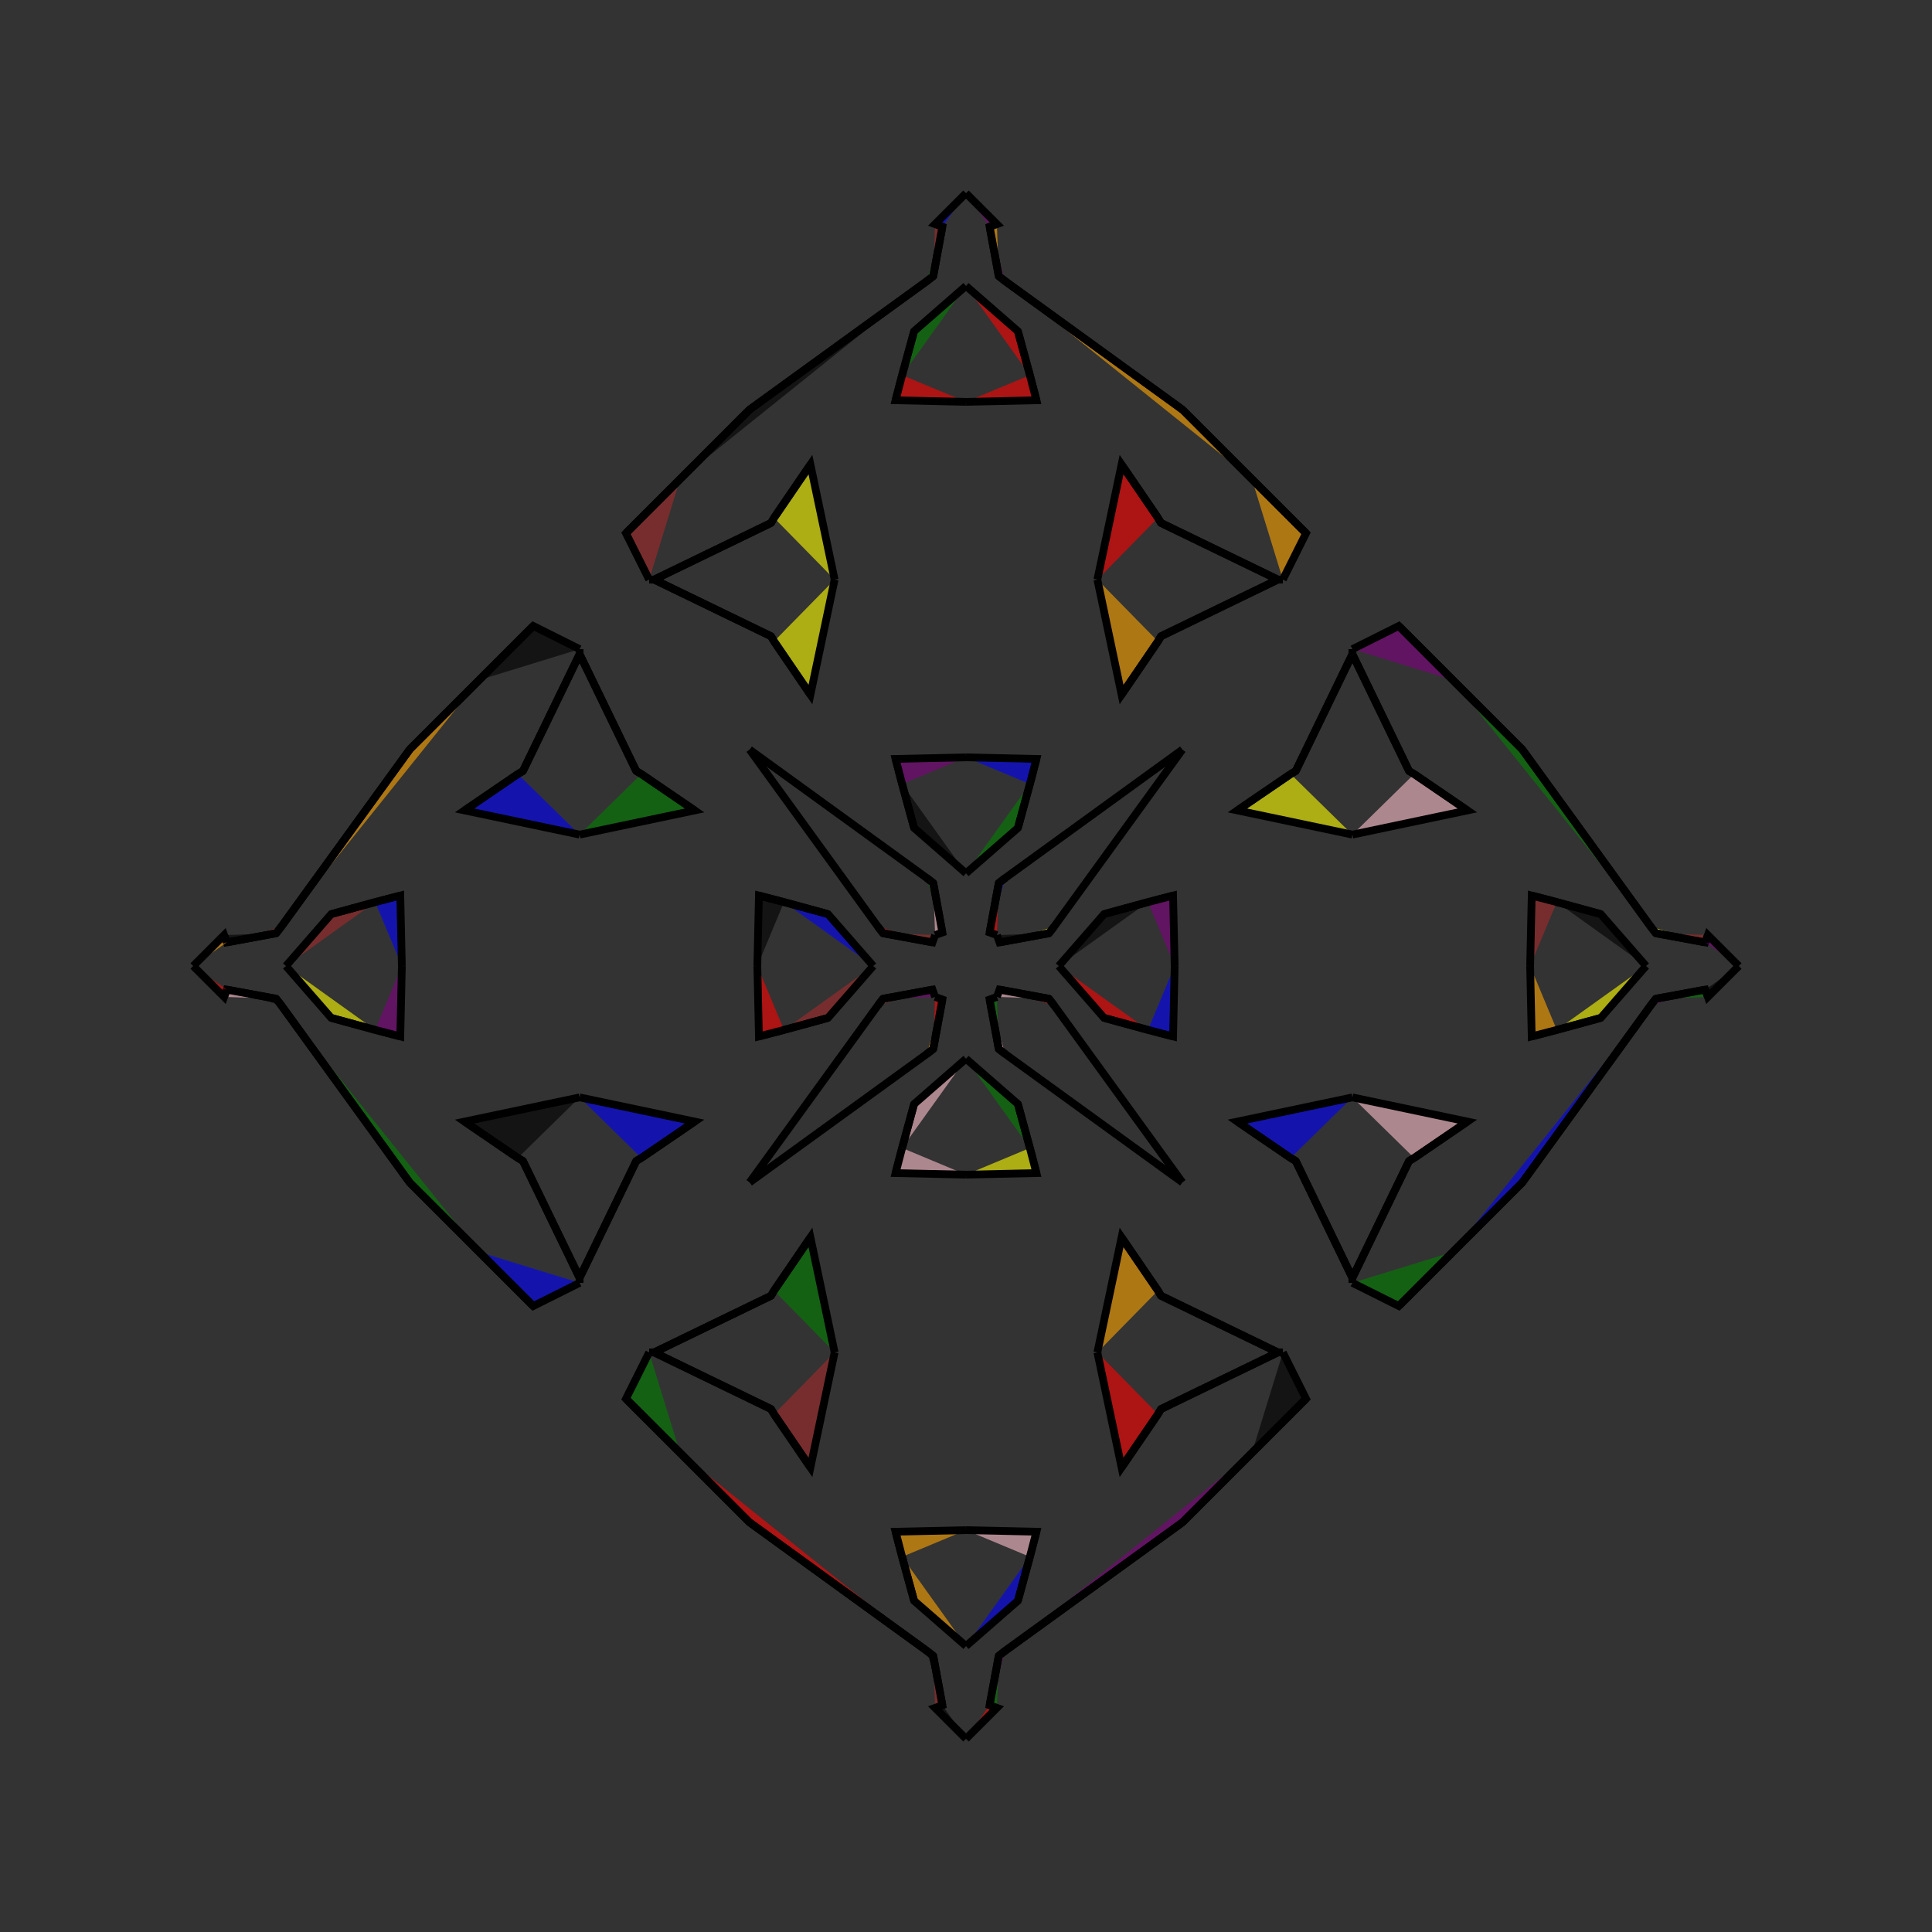 <?xml version="1.0" encoding="UTF-8"?>
<svg xmlns="http://www.w3.org/2000/svg" xmlns:xlink="http://www.w3.org/1999/xlink"
     width="250" height="250" viewBox="-125.0 -125.0 250 250">
<rect x="-125.0" y="-125.0" width="250" height="250" fill="#333333" stroke="none"/>
<defs>
</defs>
<path d="M12.0,-0.0 L17.861,-6.715 L23.549,-8.269" fill="black" fill-opacity="0.6" stroke="black" stroke-width="1" />
<path d="M12.0,-0.0 L17.861,6.715 L23.549,8.269" fill="red" fill-opacity="0.6" stroke="black" stroke-width="1" />
<path d="M17.861,-6.715 L23.549,-8.269 L26.796,-9.115" fill="black" fill-opacity="0.6" stroke="black" stroke-width="1" />
<path d="M17.861,6.715 L23.549,8.269 L26.796,9.115" fill="purple" fill-opacity="0.6" stroke="black" stroke-width="1" />
<path d="M23.549,-8.269 L26.796,-9.115 L27.0,-0.0" fill="purple" fill-opacity="0.6" stroke="black" stroke-width="1" />
<path d="M23.549,8.269 L26.796,9.115 L27.0,-0.0" fill="blue" fill-opacity="0.6" stroke="black" stroke-width="1" />
<path d="M50.0,-17.0 L35.113,-20.132 L42.008,-24.838" fill="yellow" fill-opacity="0.6" stroke="black" stroke-width="1" />
<path d="M50.0,17.0 L35.113,20.132 L42.008,24.838" fill="blue" fill-opacity="0.6" stroke="black" stroke-width="1" />
<path d="M35.113,-20.132 L42.008,-24.838 L42.669,-25.228" fill="green" fill-opacity="0.6" stroke="black" stroke-width="1" />
<path d="M35.113,20.132 L42.008,24.838 L42.669,25.228" fill="blue" fill-opacity="0.6" stroke="black" stroke-width="1" />
<path d="M42.008,-24.838 L42.669,-25.228 L49.993,-40.342" fill="purple" fill-opacity="0.6" stroke="black" stroke-width="1" />
<path d="M42.008,24.838 L42.669,25.228 L49.993,40.342" fill="brown" fill-opacity="0.6" stroke="black" stroke-width="1" />
<path d="M42.669,-25.228 L49.993,-40.342 L50.0,-41.0" fill="pink" fill-opacity="0.6" stroke="black" stroke-width="1" />
<path d="M42.669,25.228 L49.993,40.342 L50.0,41.0" fill="yellow" fill-opacity="0.6" stroke="black" stroke-width="1" />
<path d="M41.0,50.0 L44.0,56.0 L37.0,63.0" fill="black" fill-opacity="0.6" stroke="black" stroke-width="1" />
<path d="M41.0,-50.0 L44.0,-56.0 L37.0,-63.0" fill="orange" fill-opacity="0.6" stroke="black" stroke-width="1" />
<path d="M44.0,56.0 L37.0,63.0 L28.0,72.0" fill="yellow" fill-opacity="0.6" stroke="black" stroke-width="1" />
<path d="M44.0,-56.0 L37.0,-63.0 L28.0,-72.0" fill="yellow" fill-opacity="0.6" stroke="black" stroke-width="1" />
<path d="M37.0,63.0 L28.0,72.0 L5.069,88.617" fill="purple" fill-opacity="0.6" stroke="black" stroke-width="1" />
<path d="M37.0,-63.0 L28.0,-72.0 L5.069,-88.617" fill="orange" fill-opacity="0.6" stroke="black" stroke-width="1" />
<path d="M28.0,-28.0 L11.383,-5.069 L10.734,-4.237" fill="yellow" fill-opacity="0.6" stroke="black" stroke-width="1" />
<path d="M28.0,28.0 L11.383,5.069 L10.734,4.237" fill="blue" fill-opacity="0.6" stroke="black" stroke-width="1" />
<path d="M11.383,-5.069 L10.734,-4.237 L4.335,-3.057" fill="yellow" fill-opacity="0.6" stroke="black" stroke-width="1" />
<path d="M11.383,5.069 L10.734,4.237 L4.335,3.057" fill="red" fill-opacity="0.6" stroke="black" stroke-width="1" />
<path d="M10.734,-4.237 L4.335,-3.057 L4.0,-4.0" fill="black" fill-opacity="0.6" stroke="black" stroke-width="1" />
<path d="M10.734,4.237 L4.335,3.057 L4.0,4.0" fill="pink" fill-opacity="0.6" stroke="black" stroke-width="1" />
<path d="M3.057,95.665 L4.0,96.0 L0.0,100.0" fill="red" fill-opacity="0.6" stroke="black" stroke-width="1" />
<path d="M3.057,-95.665 L4.0,-96.0 L0.0,-100.0" fill="purple" fill-opacity="0.6" stroke="black" stroke-width="1" />
<path d="M-12.0,-0.0 L-17.861,-6.715 L-23.549,-8.269" fill="blue" fill-opacity="0.6" stroke="black" stroke-width="1" />
<path d="M-12.0,-0.0 L-17.861,6.715 L-23.549,8.269" fill="brown" fill-opacity="0.6" stroke="black" stroke-width="1" />
<path d="M-17.861,-6.715 L-23.549,-8.269 L-26.796,-9.115" fill="brown" fill-opacity="0.6" stroke="black" stroke-width="1" />
<path d="M-17.861,6.715 L-23.549,8.269 L-26.796,9.115" fill="pink" fill-opacity="0.6" stroke="black" stroke-width="1" />
<path d="M-23.549,-8.269 L-26.796,-9.115 L-27.0,-0.0" fill="black" fill-opacity="0.6" stroke="black" stroke-width="1" />
<path d="M-23.549,8.269 L-26.796,9.115 L-27.0,-0.0" fill="red" fill-opacity="0.6" stroke="black" stroke-width="1" />
<path d="M-50.0,-17.0 L-35.113,-20.132 L-42.008,-24.838" fill="green" fill-opacity="0.6" stroke="black" stroke-width="1" />
<path d="M-50.0,17.0 L-35.113,20.132 L-42.008,24.838" fill="blue" fill-opacity="0.6" stroke="black" stroke-width="1" />
<path d="M-35.113,-20.132 L-42.008,-24.838 L-42.669,-25.228" fill="brown" fill-opacity="0.6" stroke="black" stroke-width="1" />
<path d="M-35.113,20.132 L-42.008,24.838 L-42.669,25.228" fill="red" fill-opacity="0.6" stroke="black" stroke-width="1" />
<path d="M-42.008,-24.838 L-42.669,-25.228 L-49.993,-40.342" fill="green" fill-opacity="0.6" stroke="black" stroke-width="1" />
<path d="M-42.008,24.838 L-42.669,25.228 L-49.993,40.342" fill="green" fill-opacity="0.6" stroke="black" stroke-width="1" />
<path d="M-42.669,-25.228 L-49.993,-40.342 L-50.0,-41.0" fill="purple" fill-opacity="0.6" stroke="black" stroke-width="1" />
<path d="M-42.669,25.228 L-49.993,40.342 L-50.0,41.0" fill="green" fill-opacity="0.6" stroke="black" stroke-width="1" />
<path d="M-41.0,50.0 L-44.0,56.0 L-37.0,63.0" fill="green" fill-opacity="0.6" stroke="black" stroke-width="1" />
<path d="M-41.0,-50.0 L-44.0,-56.0 L-37.0,-63.0" fill="brown" fill-opacity="0.6" stroke="black" stroke-width="1" />
<path d="M-44.0,56.0 L-37.0,63.0 L-28.0,72.0" fill="orange" fill-opacity="0.6" stroke="black" stroke-width="1" />
<path d="M-44.0,-56.0 L-37.0,-63.0 L-28.0,-72.0" fill="blue" fill-opacity="0.6" stroke="black" stroke-width="1" />
<path d="M-37.0,63.0 L-28.0,72.0 L-5.069,88.617" fill="red" fill-opacity="0.6" stroke="black" stroke-width="1" />
<path d="M-37.0,-63.0 L-28.0,-72.0 L-5.069,-88.617" fill="black" fill-opacity="0.6" stroke="black" stroke-width="1" />
<path d="M-28.0,-28.0 L-11.383,-5.069 L-10.734,-4.237" fill="purple" fill-opacity="0.6" stroke="black" stroke-width="1" />
<path d="M-28.0,28.0 L-11.383,5.069 L-10.734,4.237" fill="red" fill-opacity="0.6" stroke="black" stroke-width="1" />
<path d="M-11.383,-5.069 L-10.734,-4.237 L-4.335,-3.057" fill="red" fill-opacity="0.6" stroke="black" stroke-width="1" />
<path d="M-11.383,5.069 L-10.734,4.237 L-4.335,3.057" fill="brown" fill-opacity="0.6" stroke="black" stroke-width="1" />
<path d="M-10.734,-4.237 L-4.335,-3.057 L-4.0,-4.0" fill="brown" fill-opacity="0.6" stroke="black" stroke-width="1" />
<path d="M-10.734,4.237 L-4.335,3.057 L-4.0,4.0" fill="purple" fill-opacity="0.6" stroke="black" stroke-width="1" />
<path d="M-3.057,95.665 L-4.0,96.0 L0.0,100.0" fill="black" fill-opacity="0.6" stroke="black" stroke-width="1" />
<path d="M-3.057,-95.665 L-4.0,-96.0 L0.0,-100.0" fill="blue" fill-opacity="0.6" stroke="black" stroke-width="1" />
<path d="M88.0,-0.0 L82.139,6.715 L76.451,8.269" fill="yellow" fill-opacity="0.6" stroke="black" stroke-width="1" />
<path d="M88.0,-0.0 L82.139,-6.715 L76.451,-8.269" fill="black" fill-opacity="0.6" stroke="black" stroke-width="1" />
<path d="M82.139,6.715 L76.451,8.269 L73.204,9.115" fill="purple" fill-opacity="0.6" stroke="black" stroke-width="1" />
<path d="M82.139,-6.715 L76.451,-8.269 L73.204,-9.115" fill="red" fill-opacity="0.6" stroke="black" stroke-width="1" />
<path d="M76.451,8.269 L73.204,9.115 L73.0,-0.0" fill="orange" fill-opacity="0.6" stroke="black" stroke-width="1" />
<path d="M76.451,-8.269 L73.204,-9.115 L73.0,-0.0" fill="brown" fill-opacity="0.6" stroke="black" stroke-width="1" />
<path d="M50.0,17.0 L64.887,20.132 L57.992,24.838" fill="pink" fill-opacity="0.6" stroke="black" stroke-width="1" />
<path d="M50.0,-17.0 L64.887,-20.132 L57.992,-24.838" fill="pink" fill-opacity="0.6" stroke="black" stroke-width="1" />
<path d="M64.887,20.132 L57.992,24.838 L57.331,25.228" fill="brown" fill-opacity="0.6" stroke="black" stroke-width="1" />
<path d="M64.887,-20.132 L57.992,-24.838 L57.331,-25.228" fill="green" fill-opacity="0.6" stroke="black" stroke-width="1" />
<path d="M57.992,24.838 L57.331,25.228 L50.007,40.342" fill="yellow" fill-opacity="0.6" stroke="black" stroke-width="1" />
<path d="M57.992,-24.838 L57.331,-25.228 L50.007,-40.342" fill="green" fill-opacity="0.6" stroke="black" stroke-width="1" />
<path d="M57.331,25.228 L50.007,40.342 L50.0,41.0" fill="purple" fill-opacity="0.6" stroke="black" stroke-width="1" />
<path d="M57.331,-25.228 L50.007,-40.342 L50.0,-41.0" fill="orange" fill-opacity="0.6" stroke="black" stroke-width="1" />
<path d="M50.0,41.0 L56.0,44.0 L63.0,37.0" fill="green" fill-opacity="0.6" stroke="black" stroke-width="1" />
<path d="M50.0,-41.0 L56.0,-44.0 L63.0,-37.0" fill="purple" fill-opacity="0.6" stroke="black" stroke-width="1" />
<path d="M56.0,44.0 L63.0,37.0 L72.0,28.0" fill="blue" fill-opacity="0.6" stroke="black" stroke-width="1" />
<path d="M56.0,-44.0 L63.0,-37.0 L72.0,-28.0" fill="blue" fill-opacity="0.6" stroke="black" stroke-width="1" />
<path d="M63.0,37.0 L72.0,28.0 L88.617,5.069" fill="blue" fill-opacity="0.6" stroke="black" stroke-width="1" />
<path d="M63.0,-37.0 L72.0,-28.0 L88.617,-5.069" fill="green" fill-opacity="0.6" stroke="black" stroke-width="1" />
<path d="M72.0,28.0 L88.617,5.069 L89.266,4.237" fill="brown" fill-opacity="0.6" stroke="black" stroke-width="1" />
<path d="M72.0,-28.0 L88.617,-5.069 L89.266,-4.237" fill="pink" fill-opacity="0.6" stroke="black" stroke-width="1" />
<path d="M88.617,5.069 L89.266,4.237 L95.665,3.057" fill="purple" fill-opacity="0.6" stroke="black" stroke-width="1" />
<path d="M88.617,-5.069 L89.266,-4.237 L95.665,-3.057" fill="yellow" fill-opacity="0.6" stroke="black" stroke-width="1" />
<path d="M89.266,4.237 L95.665,3.057 L96.0,4.0" fill="green" fill-opacity="0.6" stroke="black" stroke-width="1" />
<path d="M89.266,-4.237 L95.665,-3.057 L96.0,-4.0" fill="brown" fill-opacity="0.6" stroke="black" stroke-width="1" />
<path d="M95.665,3.057 L96.0,4.0 L100.0,-0.0" fill="black" fill-opacity="0.6" stroke="black" stroke-width="1" />
<path d="M95.665,-3.057 L96.0,-4.0 L100.0,-0.0" fill="purple" fill-opacity="0.6" stroke="black" stroke-width="1" />
<path d="M0.0,-12.0 L6.715,-17.861 L8.269,-23.549" fill="green" fill-opacity="0.6" stroke="black" stroke-width="1" />
<path d="M0.0,12.0 L6.715,17.861 L8.269,23.549" fill="green" fill-opacity="0.6" stroke="black" stroke-width="1" />
<path d="M0.0,88.0 L6.715,82.139 L8.269,76.451" fill="blue" fill-opacity="0.6" stroke="black" stroke-width="1" />
<path d="M0.0,-88.0 L6.715,-82.139 L8.269,-76.451" fill="red" fill-opacity="0.6" stroke="black" stroke-width="1" />
<path d="M6.715,-17.861 L8.269,-23.549 L9.115,-26.796" fill="purple" fill-opacity="0.6" stroke="black" stroke-width="1" />
<path d="M6.715,17.861 L8.269,23.549 L9.115,26.796" fill="yellow" fill-opacity="0.6" stroke="black" stroke-width="1" />
<path d="M6.715,82.139 L8.269,76.451 L9.115,73.204" fill="blue" fill-opacity="0.6" stroke="black" stroke-width="1" />
<path d="M6.715,-82.139 L8.269,-76.451 L9.115,-73.204" fill="yellow" fill-opacity="0.6" stroke="black" stroke-width="1" />
<path d="M8.269,-23.549 L9.115,-26.796 L0.0,-27.0" fill="blue" fill-opacity="0.6" stroke="black" stroke-width="1" />
<path d="M8.269,23.549 L9.115,26.796 L0.0,27.0" fill="yellow" fill-opacity="0.6" stroke="black" stroke-width="1" />
<path d="M8.269,76.451 L9.115,73.204 L0.0,73.0" fill="pink" fill-opacity="0.6" stroke="black" stroke-width="1" />
<path d="M8.269,-76.451 L9.115,-73.204 L0.0,-73.0" fill="red" fill-opacity="0.6" stroke="black" stroke-width="1" />
<path d="M17.0,-50.0 L20.132,-35.113 L24.838,-42.008" fill="orange" fill-opacity="0.6" stroke="black" stroke-width="1" />
<path d="M17.0,50.0 L20.132,35.113 L24.838,42.008" fill="orange" fill-opacity="0.6" stroke="black" stroke-width="1" />
<path d="M17.0,50.0 L20.132,64.887 L24.838,57.992" fill="red" fill-opacity="0.6" stroke="black" stroke-width="1" />
<path d="M17.0,-50.0 L20.132,-64.887 L24.838,-57.992" fill="red" fill-opacity="0.6" stroke="black" stroke-width="1" />
<path d="M20.132,-35.113 L24.838,-42.008 L25.228,-42.669" fill="pink" fill-opacity="0.6" stroke="black" stroke-width="1" />
<path d="M20.132,35.113 L24.838,42.008 L25.228,42.669" fill="orange" fill-opacity="0.6" stroke="black" stroke-width="1" />
<path d="M20.132,64.887 L24.838,57.992 L25.228,57.331" fill="yellow" fill-opacity="0.6" stroke="black" stroke-width="1" />
<path d="M20.132,-64.887 L24.838,-57.992 L25.228,-57.331" fill="blue" fill-opacity="0.6" stroke="black" stroke-width="1" />
<path d="M24.838,-42.008 L25.228,-42.669 L40.342,-49.993" fill="black" fill-opacity="0.6" stroke="black" stroke-width="1" />
<path d="M24.838,42.008 L25.228,42.669 L40.342,49.993" fill="yellow" fill-opacity="0.6" stroke="black" stroke-width="1" />
<path d="M24.838,57.992 L25.228,57.331 L40.342,50.007" fill="pink" fill-opacity="0.6" stroke="black" stroke-width="1" />
<path d="M24.838,-57.992 L25.228,-57.331 L40.342,-50.007" fill="purple" fill-opacity="0.6" stroke="black" stroke-width="1" />
<path d="M25.228,-42.669 L40.342,-49.993 L41.0,-50.0" fill="black" fill-opacity="0.6" stroke="black" stroke-width="1" />
<path d="M25.228,42.669 L40.342,49.993 L41.0,50.0" fill="orange" fill-opacity="0.6" stroke="black" stroke-width="1" />
<path d="M25.228,57.331 L40.342,50.007 L41.0,50.0" fill="pink" fill-opacity="0.6" stroke="black" stroke-width="1" />
<path d="M25.228,-57.331 L40.342,-50.007 L41.0,-50.0" fill="brown" fill-opacity="0.6" stroke="black" stroke-width="1" />
<path d="M28.0,-28.0 L5.069,-11.383 L4.237,-10.734" fill="brown" fill-opacity="0.6" stroke="black" stroke-width="1" />
<path d="M28.0,28.0 L5.069,11.383 L4.237,10.734" fill="yellow" fill-opacity="0.6" stroke="black" stroke-width="1" />
<path d="M28.0,72.0 L5.069,88.617 L4.237,89.266" fill="blue" fill-opacity="0.6" stroke="black" stroke-width="1" />
<path d="M28.0,-72.0 L5.069,-88.617 L4.237,-89.266" fill="pink" fill-opacity="0.6" stroke="black" stroke-width="1" />
<path d="M5.069,-11.383 L4.237,-10.734 L3.057,-4.335" fill="blue" fill-opacity="0.6" stroke="black" stroke-width="1" />
<path d="M5.069,11.383 L4.237,10.734 L3.057,4.335" fill="pink" fill-opacity="0.6" stroke="black" stroke-width="1" />
<path d="M5.069,88.617 L4.237,89.266 L3.057,95.665" fill="purple" fill-opacity="0.6" stroke="black" stroke-width="1" />
<path d="M5.069,-88.617 L4.237,-89.266 L3.057,-95.665" fill="purple" fill-opacity="0.6" stroke="black" stroke-width="1" />
<path d="M4.237,-10.734 L3.057,-4.335 L4.0,-4.0" fill="red" fill-opacity="0.6" stroke="black" stroke-width="1" />
<path d="M4.237,10.734 L3.057,4.335 L4.0,4.0" fill="green" fill-opacity="0.6" stroke="black" stroke-width="1" />
<path d="M4.237,89.266 L3.057,95.665 L4.0,96.0" fill="green" fill-opacity="0.6" stroke="black" stroke-width="1" />
<path d="M4.237,-89.266 L3.057,-95.665 L4.0,-96.0" fill="orange" fill-opacity="0.6" stroke="black" stroke-width="1" />
<path d="M0.0,88.0 L-6.715,82.139 L-8.269,76.451" fill="orange" fill-opacity="0.6" stroke="black" stroke-width="1" />
<path d="M0.0,-12.0 L-6.715,-17.861 L-8.269,-23.549" fill="black" fill-opacity="0.6" stroke="black" stroke-width="1" />
<path d="M0.0,12.0 L-6.715,17.861 L-8.269,23.549" fill="pink" fill-opacity="0.6" stroke="black" stroke-width="1" />
<path d="M0.0,-88.0 L-6.715,-82.139 L-8.269,-76.451" fill="green" fill-opacity="0.6" stroke="black" stroke-width="1" />
<path d="M-6.715,82.139 L-8.269,76.451 L-9.115,73.204" fill="pink" fill-opacity="0.6" stroke="black" stroke-width="1" />
<path d="M-6.715,-17.861 L-8.269,-23.549 L-9.115,-26.796" fill="green" fill-opacity="0.6" stroke="black" stroke-width="1" />
<path d="M-6.715,17.861 L-8.269,23.549 L-9.115,26.796" fill="orange" fill-opacity="0.6" stroke="black" stroke-width="1" />
<path d="M-6.715,-82.139 L-8.269,-76.451 L-9.115,-73.204" fill="green" fill-opacity="0.6" stroke="black" stroke-width="1" />
<path d="M-8.269,76.451 L-9.115,73.204 L0.0,73.0" fill="orange" fill-opacity="0.6" stroke="black" stroke-width="1" />
<path d="M-8.269,-23.549 L-9.115,-26.796 L0.0,-27.0" fill="purple" fill-opacity="0.6" stroke="black" stroke-width="1" />
<path d="M-8.269,23.549 L-9.115,26.796 L0.0,27.0" fill="pink" fill-opacity="0.6" stroke="black" stroke-width="1" />
<path d="M-8.269,-76.451 L-9.115,-73.204 L0.0,-73.0" fill="red" fill-opacity="0.6" stroke="black" stroke-width="1" />
<path d="M-17.0,50.0 L-20.132,64.887 L-24.838,57.992" fill="brown" fill-opacity="0.6" stroke="black" stroke-width="1" />
<path d="M-17.0,-50.0 L-20.132,-35.113 L-24.838,-42.008" fill="yellow" fill-opacity="0.6" stroke="black" stroke-width="1" />
<path d="M-17.0,50.0 L-20.132,35.113 L-24.838,42.008" fill="green" fill-opacity="0.6" stroke="black" stroke-width="1" />
<path d="M-17.0,-50.0 L-20.132,-64.887 L-24.838,-57.992" fill="yellow" fill-opacity="0.6" stroke="black" stroke-width="1" />
<path d="M-20.132,64.887 L-24.838,57.992 L-25.228,57.331" fill="red" fill-opacity="0.6" stroke="black" stroke-width="1" />
<path d="M-20.132,-35.113 L-24.838,-42.008 L-25.228,-42.669" fill="black" fill-opacity="0.6" stroke="black" stroke-width="1" />
<path d="M-20.132,35.113 L-24.838,42.008 L-25.228,42.669" fill="pink" fill-opacity="0.6" stroke="black" stroke-width="1" />
<path d="M-20.132,-64.887 L-24.838,-57.992 L-25.228,-57.331" fill="brown" fill-opacity="0.6" stroke="black" stroke-width="1" />
<path d="M-24.838,57.992 L-25.228,57.331 L-40.342,50.007" fill="pink" fill-opacity="0.6" stroke="black" stroke-width="1" />
<path d="M-24.838,-42.008 L-25.228,-42.669 L-40.342,-49.993" fill="pink" fill-opacity="0.6" stroke="black" stroke-width="1" />
<path d="M-24.838,42.008 L-25.228,42.669 L-40.342,49.993" fill="blue" fill-opacity="0.6" stroke="black" stroke-width="1" />
<path d="M-24.838,-57.992 L-25.228,-57.331 L-40.342,-50.007" fill="blue" fill-opacity="0.6" stroke="black" stroke-width="1" />
<path d="M-25.228,57.331 L-40.342,50.007 L-41.0,50.0" fill="blue" fill-opacity="0.6" stroke="black" stroke-width="1" />
<path d="M-25.228,-42.669 L-40.342,-49.993 L-41.0,-50.0" fill="green" fill-opacity="0.6" stroke="black" stroke-width="1" />
<path d="M-25.228,42.669 L-40.342,49.993 L-41.0,50.0" fill="blue" fill-opacity="0.6" stroke="black" stroke-width="1" />
<path d="M-25.228,-57.331 L-40.342,-50.007 L-41.0,-50.0" fill="green" fill-opacity="0.6" stroke="black" stroke-width="1" />
<path d="M-28.0,72.0 L-5.069,88.617 L-4.237,89.266" fill="black" fill-opacity="0.6" stroke="black" stroke-width="1" />
<path d="M-28.0,-28.0 L-5.069,-11.383 L-4.237,-10.734" fill="blue" fill-opacity="0.6" stroke="black" stroke-width="1" />
<path d="M-28.0,28.0 L-5.069,11.383 L-4.237,10.734" fill="red" fill-opacity="0.6" stroke="black" stroke-width="1" />
<path d="M-28.0,-72.0 L-5.069,-88.617 L-4.237,-89.266" fill="brown" fill-opacity="0.6" stroke="black" stroke-width="1" />
<path d="M-5.069,88.617 L-4.237,89.266 L-3.057,95.665" fill="black" fill-opacity="0.6" stroke="black" stroke-width="1" />
<path d="M-5.069,-11.383 L-4.237,-10.734 L-3.057,-4.335" fill="green" fill-opacity="0.6" stroke="black" stroke-width="1" />
<path d="M-5.069,11.383 L-4.237,10.734 L-3.057,4.335" fill="orange" fill-opacity="0.6" stroke="black" stroke-width="1" />
<path d="M-5.069,-88.617 L-4.237,-89.266 L-3.057,-95.665" fill="green" fill-opacity="0.6" stroke="black" stroke-width="1" />
<path d="M-4.237,89.266 L-3.057,95.665 L-4.0,96.0" fill="brown" fill-opacity="0.6" stroke="black" stroke-width="1" />
<path d="M-4.237,-10.734 L-3.057,-4.335 L-4.0,-4.0" fill="pink" fill-opacity="0.6" stroke="black" stroke-width="1" />
<path d="M-4.237,10.734 L-3.057,4.335 L-4.0,4.0" fill="red" fill-opacity="0.6" stroke="black" stroke-width="1" />
<path d="M-4.237,-89.266 L-3.057,-95.665 L-4.0,-96.0" fill="brown" fill-opacity="0.6" stroke="black" stroke-width="1" />
<path d="M-88.0,-0.0 L-82.139,-6.715 L-76.451,-8.269" fill="brown" fill-opacity="0.6" stroke="black" stroke-width="1" />
<path d="M-88.0,-0.0 L-82.139,6.715 L-76.451,8.269" fill="yellow" fill-opacity="0.6" stroke="black" stroke-width="1" />
<path d="M-82.139,-6.715 L-76.451,-8.269 L-73.204,-9.115" fill="red" fill-opacity="0.6" stroke="black" stroke-width="1" />
<path d="M-82.139,6.715 L-76.451,8.269 L-73.204,9.115" fill="brown" fill-opacity="0.6" stroke="black" stroke-width="1" />
<path d="M-76.451,-8.269 L-73.204,-9.115 L-73.0,-0.0" fill="blue" fill-opacity="0.6" stroke="black" stroke-width="1" />
<path d="M-76.451,8.269 L-73.204,9.115 L-73.0,-0.0" fill="purple" fill-opacity="0.6" stroke="black" stroke-width="1" />
<path d="M-50.0,-17.0 L-64.887,-20.132 L-57.992,-24.838" fill="blue" fill-opacity="0.6" stroke="black" stroke-width="1" />
<path d="M-50.0,17.0 L-64.887,20.132 L-57.992,24.838" fill="black" fill-opacity="0.6" stroke="black" stroke-width="1" />
<path d="M-64.887,-20.132 L-57.992,-24.838 L-57.331,-25.228" fill="purple" fill-opacity="0.6" stroke="black" stroke-width="1" />
<path d="M-64.887,20.132 L-57.992,24.838 L-57.331,25.228" fill="yellow" fill-opacity="0.6" stroke="black" stroke-width="1" />
<path d="M-57.992,-24.838 L-57.331,-25.228 L-50.007,-40.342" fill="red" fill-opacity="0.6" stroke="black" stroke-width="1" />
<path d="M-57.992,24.838 L-57.331,25.228 L-50.007,40.342" fill="purple" fill-opacity="0.6" stroke="black" stroke-width="1" />
<path d="M-57.331,-25.228 L-50.007,-40.342 L-50.0,-41.0" fill="black" fill-opacity="0.6" stroke="black" stroke-width="1" />
<path d="M-57.331,25.228 L-50.007,40.342 L-50.0,41.0" fill="yellow" fill-opacity="0.6" stroke="black" stroke-width="1" />
<path d="M-50.0,-41.0 L-56.0,-44.0 L-63.0,-37.0" fill="black" fill-opacity="0.6" stroke="black" stroke-width="1" />
<path d="M-50.0,41.0 L-56.0,44.0 L-63.0,37.0" fill="blue" fill-opacity="0.6" stroke="black" stroke-width="1" />
<path d="M-56.0,-44.0 L-63.0,-37.0 L-72.0,-28.0" fill="yellow" fill-opacity="0.6" stroke="black" stroke-width="1" />
<path d="M-56.0,44.0 L-63.0,37.0 L-72.0,28.0" fill="blue" fill-opacity="0.6" stroke="black" stroke-width="1" />
<path d="M-63.0,-37.0 L-72.0,-28.0 L-88.617,-5.069" fill="orange" fill-opacity="0.6" stroke="black" stroke-width="1" />
<path d="M-63.0,37.0 L-72.0,28.0 L-88.617,5.069" fill="green" fill-opacity="0.6" stroke="black" stroke-width="1" />
<path d="M-72.0,-28.0 L-88.617,-5.069 L-89.266,-4.237" fill="blue" fill-opacity="0.6" stroke="black" stroke-width="1" />
<path d="M-72.0,28.0 L-88.617,5.069 L-89.266,4.237" fill="black" fill-opacity="0.6" stroke="black" stroke-width="1" />
<path d="M-88.617,-5.069 L-89.266,-4.237 L-95.665,-3.057" fill="brown" fill-opacity="0.6" stroke="black" stroke-width="1" />
<path d="M-88.617,5.069 L-89.266,4.237 L-95.665,3.057" fill="black" fill-opacity="0.6" stroke="black" stroke-width="1" />
<path d="M-89.266,-4.237 L-95.665,-3.057 L-96.0,-4.0" fill="black" fill-opacity="0.6" stroke="black" stroke-width="1" />
<path d="M-89.266,4.237 L-95.665,3.057 L-96.0,4.0" fill="pink" fill-opacity="0.6" stroke="black" stroke-width="1" />
<path d="M-95.665,-3.057 L-96.0,-4.0 L-100.0,-0.0" fill="orange" fill-opacity="0.6" stroke="black" stroke-width="1" />
<path d="M-95.665,3.057 L-96.0,4.0 L-100.0,-0.0" fill="red" fill-opacity="0.6" stroke="black" stroke-width="1" />
</svg>